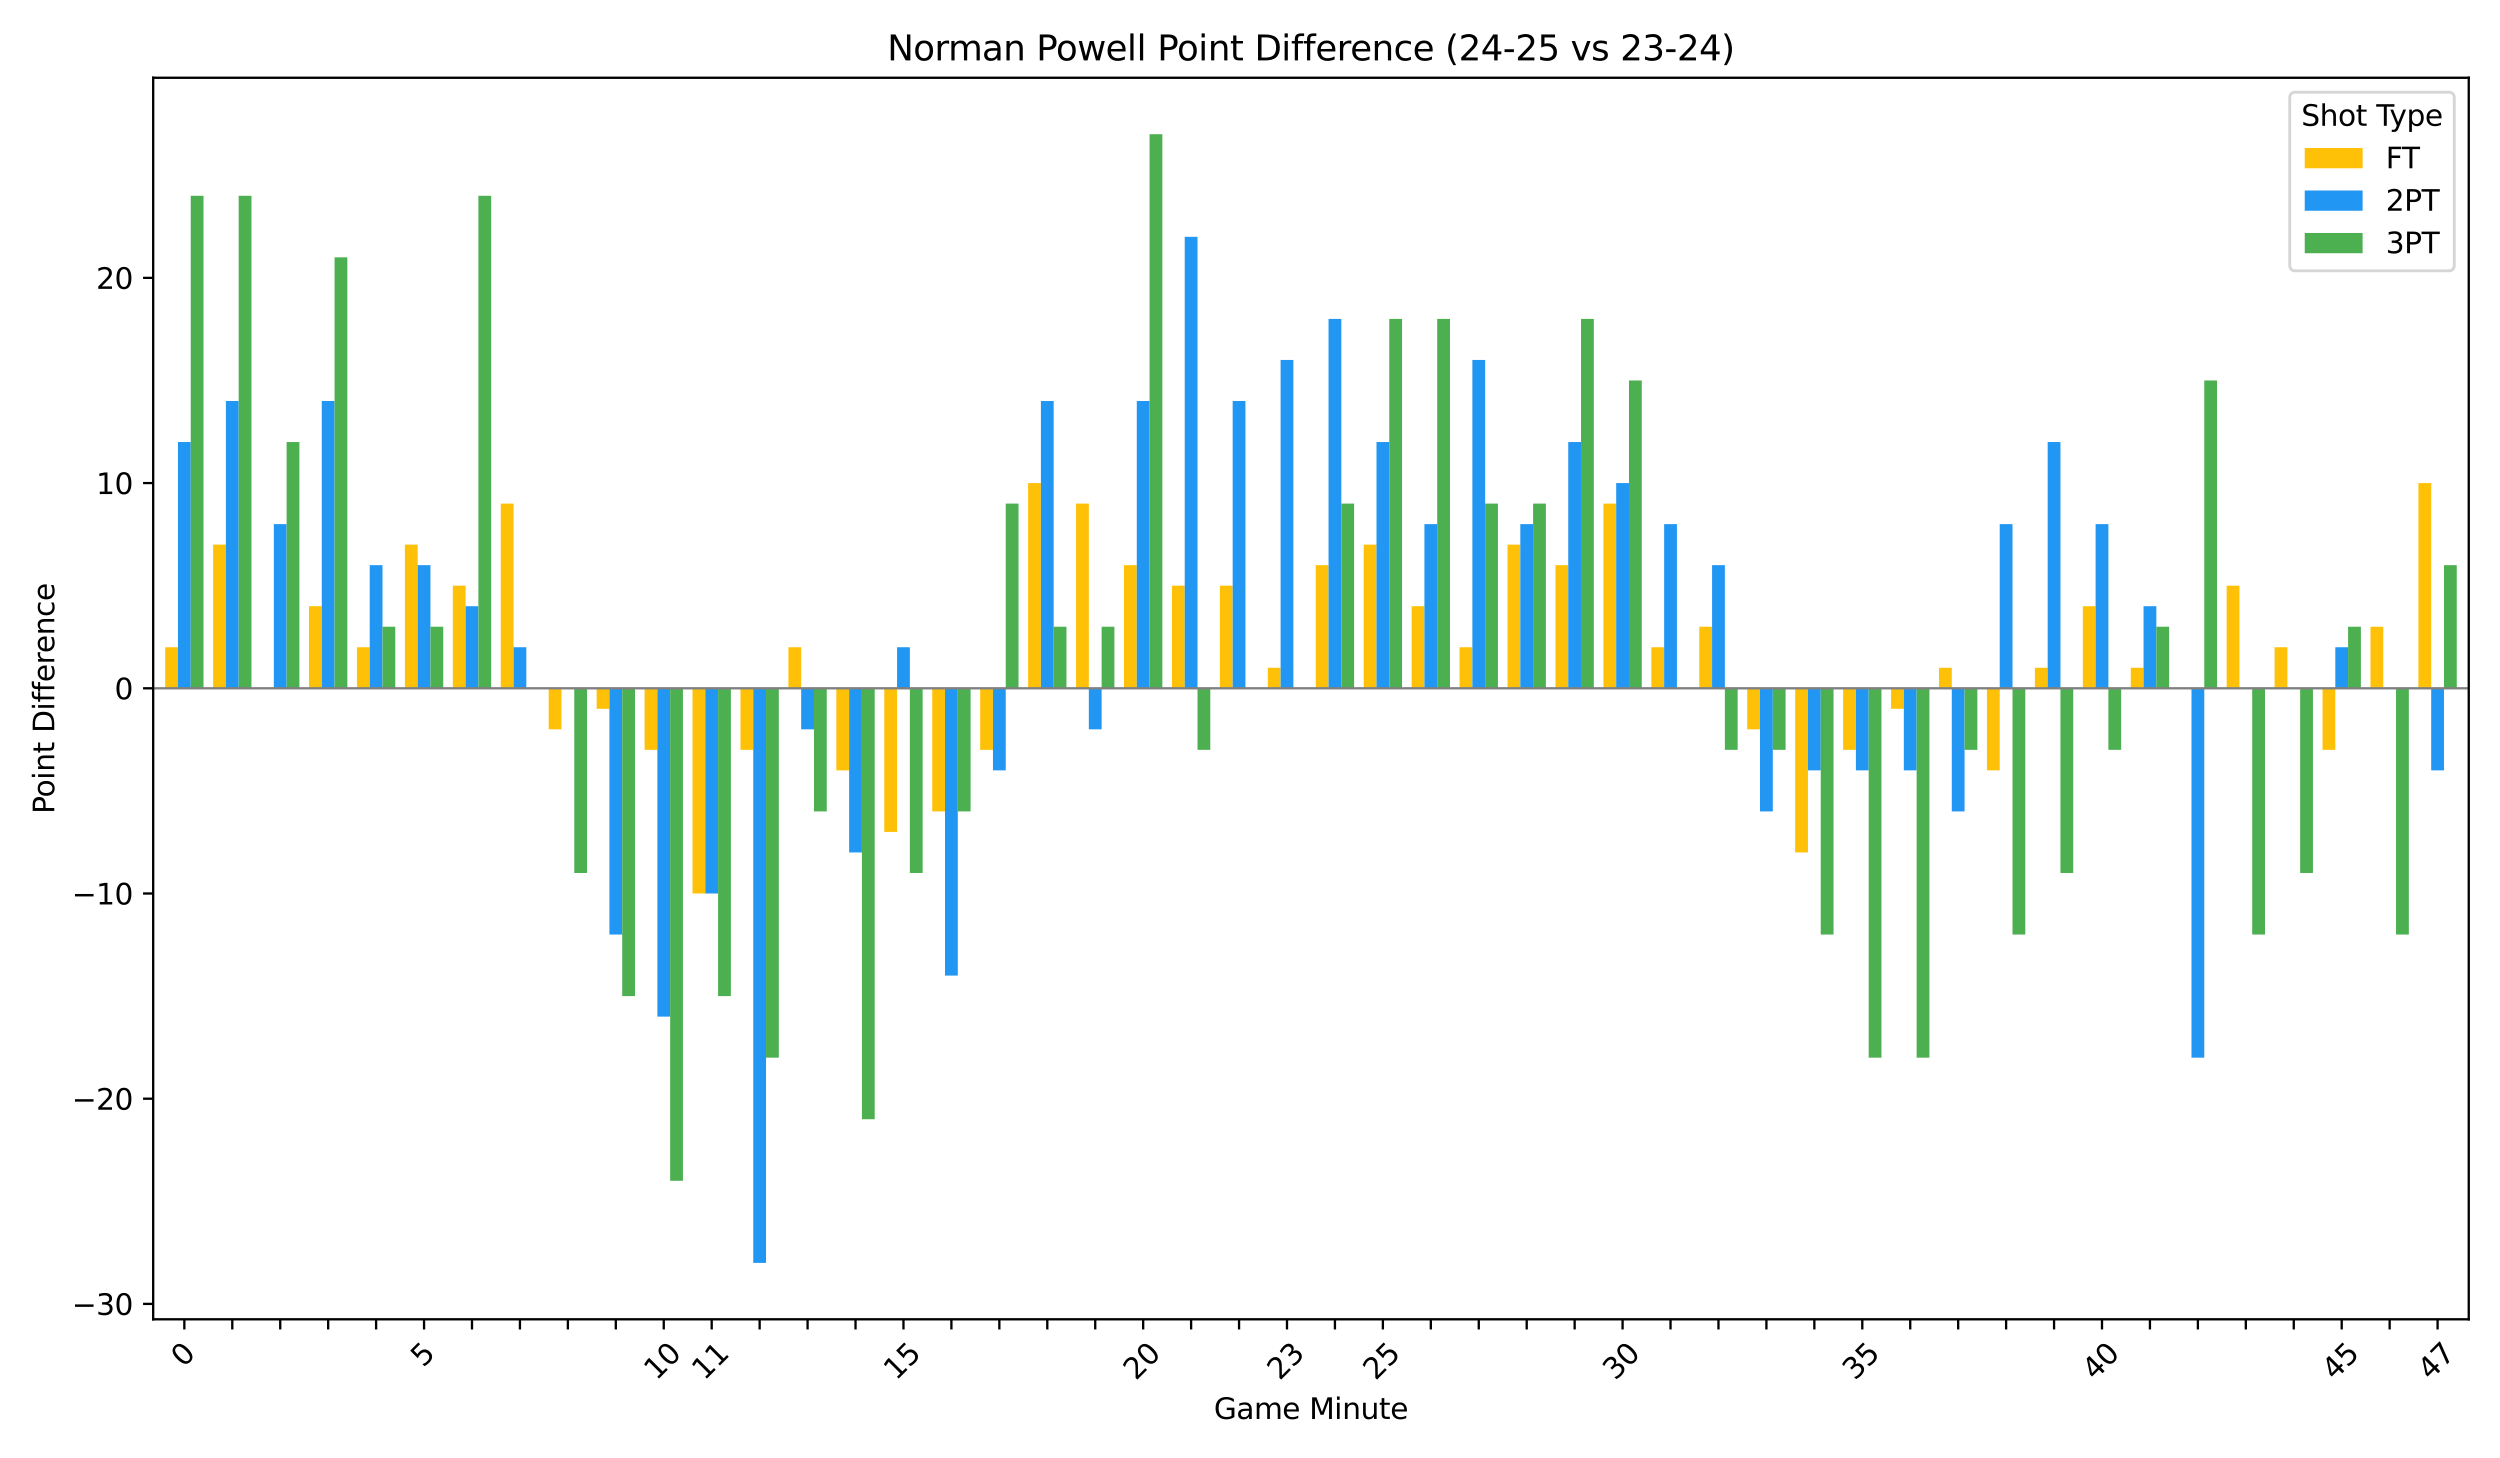 <?xml version="1.0" encoding="utf-8" standalone="no"?>
<!DOCTYPE svg PUBLIC "-//W3C//DTD SVG 1.1//EN"
  "http://www.w3.org/Graphics/SVG/1.1/DTD/svg11.dtd">
<svg xmlns:xlink="http://www.w3.org/1999/xlink" width="864pt" height="504pt" viewBox="0 0 864 504" xmlns="http://www.w3.org/2000/svg" version="1.1">
 <defs>
  <style type="text/css">*{stroke-linejoin: round; stroke-linecap: butt}</style>
 </defs>
 <g id="figure_1">
  <g id="patch_1">
   <path d="M 0 504 
L 864 504 
L 864 0 
L 0 0 
z
" style="fill: #ffffff"/>
  </g>
  <g id="axes_1">
   <g id="patch_2">
    <path d="M 52.94 455.956 
L 853.2 455.956 
L 853.2 26.88 
L 52.94 26.88 
z
" style="fill: #ffffff"/>
   </g>
   <g id="patch_3">
    <path d="M 57.082 237.872 
L 61.5 237.872 
L 61.5 223.687 
L 57.082 223.687 
z
" clip-path="url(#p16ce5d9e37)" style="fill: #ffc107"/>
   </g>
   <g id="patch_4">
    <path d="M 73.651 237.872 
L 78.069 237.872 
L 78.069 188.227 
L 73.651 188.227 
z
" clip-path="url(#p16ce5d9e37)" style="fill: #ffc107"/>
   </g>
   <g id="patch_5">
    <path d="M 90.219 237.872 
L 94.637 237.872 
L 94.637 237.872 
L 90.219 237.872 
z
" clip-path="url(#p16ce5d9e37)" style="fill: #ffc107"/>
   </g>
   <g id="patch_6">
    <path d="M 106.788 237.872 
L 111.206 237.872 
L 111.206 209.503 
L 106.788 209.503 
z
" clip-path="url(#p16ce5d9e37)" style="fill: #ffc107"/>
   </g>
   <g id="patch_7">
    <path d="M 123.356 237.872 
L 127.775 237.872 
L 127.775 223.687 
L 123.356 223.687 
z
" clip-path="url(#p16ce5d9e37)" style="fill: #ffc107"/>
   </g>
   <g id="patch_8">
    <path d="M 139.925 237.872 
L 144.343 237.872 
L 144.343 188.227 
L 139.925 188.227 
z
" clip-path="url(#p16ce5d9e37)" style="fill: #ffc107"/>
   </g>
   <g id="patch_9">
    <path d="M 156.493 237.872 
L 160.912 237.872 
L 160.912 202.411 
L 156.493 202.411 
z
" clip-path="url(#p16ce5d9e37)" style="fill: #ffc107"/>
   </g>
   <g id="patch_10">
    <path d="M 173.062 237.872 
L 177.48 237.872 
L 177.48 174.042 
L 173.062 174.042 
z
" clip-path="url(#p16ce5d9e37)" style="fill: #ffc107"/>
   </g>
   <g id="patch_11">
    <path d="M 189.63 237.872 
L 194.049 237.872 
L 194.049 252.056 
L 189.63 252.056 
z
" clip-path="url(#p16ce5d9e37)" style="fill: #ffc107"/>
   </g>
   <g id="patch_12">
    <path d="M 206.199 237.872 
L 210.617 237.872 
L 210.617 244.964 
L 206.199 244.964 
z
" clip-path="url(#p16ce5d9e37)" style="fill: #ffc107"/>
   </g>
   <g id="patch_13">
    <path d="M 222.767 237.872 
L 227.186 237.872 
L 227.186 259.148 
L 222.767 259.148 
z
" clip-path="url(#p16ce5d9e37)" style="fill: #ffc107"/>
   </g>
   <g id="patch_14">
    <path d="M 239.336 237.872 
L 243.754 237.872 
L 243.754 308.793 
L 239.336 308.793 
z
" clip-path="url(#p16ce5d9e37)" style="fill: #ffc107"/>
   </g>
   <g id="patch_15">
    <path d="M 255.904 237.872 
L 260.323 237.872 
L 260.323 259.148 
L 255.904 259.148 
z
" clip-path="url(#p16ce5d9e37)" style="fill: #ffc107"/>
   </g>
   <g id="patch_16">
    <path d="M 272.473 237.872 
L 276.891 237.872 
L 276.891 223.687 
L 272.473 223.687 
z
" clip-path="url(#p16ce5d9e37)" style="fill: #ffc107"/>
   </g>
   <g id="patch_17">
    <path d="M 289.042 237.872 
L 293.46 237.872 
L 293.46 266.24 
L 289.042 266.24 
z
" clip-path="url(#p16ce5d9e37)" style="fill: #ffc107"/>
   </g>
   <g id="patch_18">
    <path d="M 305.61 237.872 
L 310.028 237.872 
L 310.028 287.517 
L 305.61 287.517 
z
" clip-path="url(#p16ce5d9e37)" style="fill: #ffc107"/>
   </g>
   <g id="patch_19">
    <path d="M 322.179 237.872 
L 326.597 237.872 
L 326.597 280.425 
L 322.179 280.425 
z
" clip-path="url(#p16ce5d9e37)" style="fill: #ffc107"/>
   </g>
   <g id="patch_20">
    <path d="M 338.747 237.872 
L 343.165 237.872 
L 343.165 259.148 
L 338.747 259.148 
z
" clip-path="url(#p16ce5d9e37)" style="fill: #ffc107"/>
   </g>
   <g id="patch_21">
    <path d="M 355.316 237.872 
L 359.734 237.872 
L 359.734 166.95 
L 355.316 166.95 
z
" clip-path="url(#p16ce5d9e37)" style="fill: #ffc107"/>
   </g>
   <g id="patch_22">
    <path d="M 371.884 237.872 
L 376.302 237.872 
L 376.302 174.042 
L 371.884 174.042 
z
" clip-path="url(#p16ce5d9e37)" style="fill: #ffc107"/>
   </g>
   <g id="patch_23">
    <path d="M 388.453 237.872 
L 392.871 237.872 
L 392.871 195.319 
L 388.453 195.319 
z
" clip-path="url(#p16ce5d9e37)" style="fill: #ffc107"/>
   </g>
   <g id="patch_24">
    <path d="M 405.021 237.872 
L 409.44 237.872 
L 409.44 202.411 
L 405.021 202.411 
z
" clip-path="url(#p16ce5d9e37)" style="fill: #ffc107"/>
   </g>
   <g id="patch_25">
    <path d="M 421.59 237.872 
L 426.008 237.872 
L 426.008 202.411 
L 421.59 202.411 
z
" clip-path="url(#p16ce5d9e37)" style="fill: #ffc107"/>
   </g>
   <g id="patch_26">
    <path d="M 438.158 237.872 
L 442.577 237.872 
L 442.577 230.78 
L 438.158 230.78 
z
" clip-path="url(#p16ce5d9e37)" style="fill: #ffc107"/>
   </g>
   <g id="patch_27">
    <path d="M 454.727 237.872 
L 459.145 237.872 
L 459.145 195.319 
L 454.727 195.319 
z
" clip-path="url(#p16ce5d9e37)" style="fill: #ffc107"/>
   </g>
   <g id="patch_28">
    <path d="M 471.295 237.872 
L 475.714 237.872 
L 475.714 188.227 
L 471.295 188.227 
z
" clip-path="url(#p16ce5d9e37)" style="fill: #ffc107"/>
   </g>
   <g id="patch_29">
    <path d="M 487.864 237.872 
L 492.282 237.872 
L 492.282 209.503 
L 487.864 209.503 
z
" clip-path="url(#p16ce5d9e37)" style="fill: #ffc107"/>
   </g>
   <g id="patch_30">
    <path d="M 504.432 237.872 
L 508.851 237.872 
L 508.851 223.687 
L 504.432 223.687 
z
" clip-path="url(#p16ce5d9e37)" style="fill: #ffc107"/>
   </g>
   <g id="patch_31">
    <path d="M 521.001 237.872 
L 525.419 237.872 
L 525.419 188.227 
L 521.001 188.227 
z
" clip-path="url(#p16ce5d9e37)" style="fill: #ffc107"/>
   </g>
   <g id="patch_32">
    <path d="M 537.57 237.872 
L 541.988 237.872 
L 541.988 195.319 
L 537.57 195.319 
z
" clip-path="url(#p16ce5d9e37)" style="fill: #ffc107"/>
   </g>
   <g id="patch_33">
    <path d="M 554.138 237.872 
L 558.556 237.872 
L 558.556 174.042 
L 554.138 174.042 
z
" clip-path="url(#p16ce5d9e37)" style="fill: #ffc107"/>
   </g>
   <g id="patch_34">
    <path d="M 570.707 237.872 
L 575.125 237.872 
L 575.125 223.687 
L 570.707 223.687 
z
" clip-path="url(#p16ce5d9e37)" style="fill: #ffc107"/>
   </g>
   <g id="patch_35">
    <path d="M 587.275 237.872 
L 591.693 237.872 
L 591.693 216.595 
L 587.275 216.595 
z
" clip-path="url(#p16ce5d9e37)" style="fill: #ffc107"/>
   </g>
   <g id="patch_36">
    <path d="M 603.844 237.872 
L 608.262 237.872 
L 608.262 252.056 
L 603.844 252.056 
z
" clip-path="url(#p16ce5d9e37)" style="fill: #ffc107"/>
   </g>
   <g id="patch_37">
    <path d="M 620.412 237.872 
L 624.83 237.872 
L 624.83 294.609 
L 620.412 294.609 
z
" clip-path="url(#p16ce5d9e37)" style="fill: #ffc107"/>
   </g>
   <g id="patch_38">
    <path d="M 636.981 237.872 
L 641.399 237.872 
L 641.399 259.148 
L 636.981 259.148 
z
" clip-path="url(#p16ce5d9e37)" style="fill: #ffc107"/>
   </g>
   <g id="patch_39">
    <path d="M 653.549 237.872 
L 657.967 237.872 
L 657.967 244.964 
L 653.549 244.964 
z
" clip-path="url(#p16ce5d9e37)" style="fill: #ffc107"/>
   </g>
   <g id="patch_40">
    <path d="M 670.118 237.872 
L 674.536 237.872 
L 674.536 230.78 
L 670.118 230.78 
z
" clip-path="url(#p16ce5d9e37)" style="fill: #ffc107"/>
   </g>
   <g id="patch_41">
    <path d="M 686.686 237.872 
L 691.105 237.872 
L 691.105 266.24 
L 686.686 266.24 
z
" clip-path="url(#p16ce5d9e37)" style="fill: #ffc107"/>
   </g>
   <g id="patch_42">
    <path d="M 703.255 237.872 
L 707.673 237.872 
L 707.673 230.78 
L 703.255 230.78 
z
" clip-path="url(#p16ce5d9e37)" style="fill: #ffc107"/>
   </g>
   <g id="patch_43">
    <path d="M 719.823 237.872 
L 724.242 237.872 
L 724.242 209.503 
L 719.823 209.503 
z
" clip-path="url(#p16ce5d9e37)" style="fill: #ffc107"/>
   </g>
   <g id="patch_44">
    <path d="M 736.392 237.872 
L 740.81 237.872 
L 740.81 230.78 
L 736.392 230.78 
z
" clip-path="url(#p16ce5d9e37)" style="fill: #ffc107"/>
   </g>
   <g id="patch_45">
    <path d="M 752.96 237.872 
L 757.379 237.872 
L 757.379 237.872 
L 752.96 237.872 
z
" clip-path="url(#p16ce5d9e37)" style="fill: #ffc107"/>
   </g>
   <g id="patch_46">
    <path d="M 769.529 237.872 
L 773.947 237.872 
L 773.947 202.411 
L 769.529 202.411 
z
" clip-path="url(#p16ce5d9e37)" style="fill: #ffc107"/>
   </g>
   <g id="patch_47">
    <path d="M 786.097 237.872 
L 790.516 237.872 
L 790.516 223.687 
L 786.097 223.687 
z
" clip-path="url(#p16ce5d9e37)" style="fill: #ffc107"/>
   </g>
   <g id="patch_48">
    <path d="M 802.666 237.872 
L 807.084 237.872 
L 807.084 259.148 
L 802.666 259.148 
z
" clip-path="url(#p16ce5d9e37)" style="fill: #ffc107"/>
   </g>
   <g id="patch_49">
    <path d="M 819.235 237.872 
L 823.653 237.872 
L 823.653 216.595 
L 819.235 216.595 
z
" clip-path="url(#p16ce5d9e37)" style="fill: #ffc107"/>
   </g>
   <g id="patch_50">
    <path d="M 835.803 237.872 
L 840.221 237.872 
L 840.221 166.95 
L 835.803 166.95 
z
" clip-path="url(#p16ce5d9e37)" style="fill: #ffc107"/>
   </g>
   <g id="patch_51">
    <path d="M 61.5 237.872 
L 65.919 237.872 
L 65.919 152.766 
L 61.5 152.766 
z
" clip-path="url(#p16ce5d9e37)" style="fill: #2196f3"/>
   </g>
   <g id="patch_52">
    <path d="M 78.069 237.872 
L 82.487 237.872 
L 82.487 138.581 
L 78.069 138.581 
z
" clip-path="url(#p16ce5d9e37)" style="fill: #2196f3"/>
   </g>
   <g id="patch_53">
    <path d="M 94.637 237.872 
L 99.056 237.872 
L 99.056 181.134 
L 94.637 181.134 
z
" clip-path="url(#p16ce5d9e37)" style="fill: #2196f3"/>
   </g>
   <g id="patch_54">
    <path d="M 111.206 237.872 
L 115.624 237.872 
L 115.624 138.581 
L 111.206 138.581 
z
" clip-path="url(#p16ce5d9e37)" style="fill: #2196f3"/>
   </g>
   <g id="patch_55">
    <path d="M 127.775 237.872 
L 132.193 237.872 
L 132.193 195.319 
L 127.775 195.319 
z
" clip-path="url(#p16ce5d9e37)" style="fill: #2196f3"/>
   </g>
   <g id="patch_56">
    <path d="M 144.343 237.872 
L 148.761 237.872 
L 148.761 195.319 
L 144.343 195.319 
z
" clip-path="url(#p16ce5d9e37)" style="fill: #2196f3"/>
   </g>
   <g id="patch_57">
    <path d="M 160.912 237.872 
L 165.33 237.872 
L 165.33 209.503 
L 160.912 209.503 
z
" clip-path="url(#p16ce5d9e37)" style="fill: #2196f3"/>
   </g>
   <g id="patch_58">
    <path d="M 177.48 237.872 
L 181.898 237.872 
L 181.898 223.687 
L 177.48 223.687 
z
" clip-path="url(#p16ce5d9e37)" style="fill: #2196f3"/>
   </g>
   <g id="patch_59">
    <path d="M 194.049 237.872 
L 198.467 237.872 
L 198.467 237.872 
L 194.049 237.872 
z
" clip-path="url(#p16ce5d9e37)" style="fill: #2196f3"/>
   </g>
   <g id="patch_60">
    <path d="M 210.617 237.872 
L 215.035 237.872 
L 215.035 322.978 
L 210.617 322.978 
z
" clip-path="url(#p16ce5d9e37)" style="fill: #2196f3"/>
   </g>
   <g id="patch_61">
    <path d="M 227.186 237.872 
L 231.604 237.872 
L 231.604 351.346 
L 227.186 351.346 
z
" clip-path="url(#p16ce5d9e37)" style="fill: #2196f3"/>
   </g>
   <g id="patch_62">
    <path d="M 243.754 237.872 
L 248.173 237.872 
L 248.173 308.793 
L 243.754 308.793 
z
" clip-path="url(#p16ce5d9e37)" style="fill: #2196f3"/>
   </g>
   <g id="patch_63">
    <path d="M 260.323 237.872 
L 264.741 237.872 
L 264.741 436.452 
L 260.323 436.452 
z
" clip-path="url(#p16ce5d9e37)" style="fill: #2196f3"/>
   </g>
   <g id="patch_64">
    <path d="M 276.891 237.872 
L 281.31 237.872 
L 281.31 252.056 
L 276.891 252.056 
z
" clip-path="url(#p16ce5d9e37)" style="fill: #2196f3"/>
   </g>
   <g id="patch_65">
    <path d="M 293.46 237.872 
L 297.878 237.872 
L 297.878 294.609 
L 293.46 294.609 
z
" clip-path="url(#p16ce5d9e37)" style="fill: #2196f3"/>
   </g>
   <g id="patch_66">
    <path d="M 310.028 237.872 
L 314.447 237.872 
L 314.447 223.687 
L 310.028 223.687 
z
" clip-path="url(#p16ce5d9e37)" style="fill: #2196f3"/>
   </g>
   <g id="patch_67">
    <path d="M 326.597 237.872 
L 331.015 237.872 
L 331.015 337.162 
L 326.597 337.162 
z
" clip-path="url(#p16ce5d9e37)" style="fill: #2196f3"/>
   </g>
   <g id="patch_68">
    <path d="M 343.165 237.872 
L 347.584 237.872 
L 347.584 266.24 
L 343.165 266.24 
z
" clip-path="url(#p16ce5d9e37)" style="fill: #2196f3"/>
   </g>
   <g id="patch_69">
    <path d="M 359.734 237.872 
L 364.152 237.872 
L 364.152 138.581 
L 359.734 138.581 
z
" clip-path="url(#p16ce5d9e37)" style="fill: #2196f3"/>
   </g>
   <g id="patch_70">
    <path d="M 376.302 237.872 
L 380.721 237.872 
L 380.721 252.056 
L 376.302 252.056 
z
" clip-path="url(#p16ce5d9e37)" style="fill: #2196f3"/>
   </g>
   <g id="patch_71">
    <path d="M 392.871 237.872 
L 397.289 237.872 
L 397.289 138.581 
L 392.871 138.581 
z
" clip-path="url(#p16ce5d9e37)" style="fill: #2196f3"/>
   </g>
   <g id="patch_72">
    <path d="M 409.44 237.872 
L 413.858 237.872 
L 413.858 81.844 
L 409.44 81.844 
z
" clip-path="url(#p16ce5d9e37)" style="fill: #2196f3"/>
   </g>
   <g id="patch_73">
    <path d="M 426.008 237.872 
L 430.426 237.872 
L 430.426 138.581 
L 426.008 138.581 
z
" clip-path="url(#p16ce5d9e37)" style="fill: #2196f3"/>
   </g>
   <g id="patch_74">
    <path d="M 442.577 237.872 
L 446.995 237.872 
L 446.995 124.397 
L 442.577 124.397 
z
" clip-path="url(#p16ce5d9e37)" style="fill: #2196f3"/>
   </g>
   <g id="patch_75">
    <path d="M 459.145 237.872 
L 463.563 237.872 
L 463.563 110.213 
L 459.145 110.213 
z
" clip-path="url(#p16ce5d9e37)" style="fill: #2196f3"/>
   </g>
   <g id="patch_76">
    <path d="M 475.714 237.872 
L 480.132 237.872 
L 480.132 152.766 
L 475.714 152.766 
z
" clip-path="url(#p16ce5d9e37)" style="fill: #2196f3"/>
   </g>
   <g id="patch_77">
    <path d="M 492.282 237.872 
L 496.7 237.872 
L 496.7 181.134 
L 492.282 181.134 
z
" clip-path="url(#p16ce5d9e37)" style="fill: #2196f3"/>
   </g>
   <g id="patch_78">
    <path d="M 508.851 237.872 
L 513.269 237.872 
L 513.269 124.397 
L 508.851 124.397 
z
" clip-path="url(#p16ce5d9e37)" style="fill: #2196f3"/>
   </g>
   <g id="patch_79">
    <path d="M 525.419 237.872 
L 529.838 237.872 
L 529.838 181.134 
L 525.419 181.134 
z
" clip-path="url(#p16ce5d9e37)" style="fill: #2196f3"/>
   </g>
   <g id="patch_80">
    <path d="M 541.988 237.872 
L 546.406 237.872 
L 546.406 152.766 
L 541.988 152.766 
z
" clip-path="url(#p16ce5d9e37)" style="fill: #2196f3"/>
   </g>
   <g id="patch_81">
    <path d="M 558.556 237.872 
L 562.975 237.872 
L 562.975 166.95 
L 558.556 166.95 
z
" clip-path="url(#p16ce5d9e37)" style="fill: #2196f3"/>
   </g>
   <g id="patch_82">
    <path d="M 575.125 237.872 
L 579.543 237.872 
L 579.543 181.134 
L 575.125 181.134 
z
" clip-path="url(#p16ce5d9e37)" style="fill: #2196f3"/>
   </g>
   <g id="patch_83">
    <path d="M 591.693 237.872 
L 596.112 237.872 
L 596.112 195.319 
L 591.693 195.319 
z
" clip-path="url(#p16ce5d9e37)" style="fill: #2196f3"/>
   </g>
   <g id="patch_84">
    <path d="M 608.262 237.872 
L 612.68 237.872 
L 612.68 280.425 
L 608.262 280.425 
z
" clip-path="url(#p16ce5d9e37)" style="fill: #2196f3"/>
   </g>
   <g id="patch_85">
    <path d="M 624.83 237.872 
L 629.249 237.872 
L 629.249 266.24 
L 624.83 266.24 
z
" clip-path="url(#p16ce5d9e37)" style="fill: #2196f3"/>
   </g>
   <g id="patch_86">
    <path d="M 641.399 237.872 
L 645.817 237.872 
L 645.817 266.24 
L 641.399 266.24 
z
" clip-path="url(#p16ce5d9e37)" style="fill: #2196f3"/>
   </g>
   <g id="patch_87">
    <path d="M 657.967 237.872 
L 662.386 237.872 
L 662.386 266.24 
L 657.967 266.24 
z
" clip-path="url(#p16ce5d9e37)" style="fill: #2196f3"/>
   </g>
   <g id="patch_88">
    <path d="M 674.536 237.872 
L 678.954 237.872 
L 678.954 280.425 
L 674.536 280.425 
z
" clip-path="url(#p16ce5d9e37)" style="fill: #2196f3"/>
   </g>
   <g id="patch_89">
    <path d="M 691.105 237.872 
L 695.523 237.872 
L 695.523 181.134 
L 691.105 181.134 
z
" clip-path="url(#p16ce5d9e37)" style="fill: #2196f3"/>
   </g>
   <g id="patch_90">
    <path d="M 707.673 237.872 
L 712.091 237.872 
L 712.091 152.766 
L 707.673 152.766 
z
" clip-path="url(#p16ce5d9e37)" style="fill: #2196f3"/>
   </g>
   <g id="patch_91">
    <path d="M 724.242 237.872 
L 728.66 237.872 
L 728.66 181.134 
L 724.242 181.134 
z
" clip-path="url(#p16ce5d9e37)" style="fill: #2196f3"/>
   </g>
   <g id="patch_92">
    <path d="M 740.81 237.872 
L 745.228 237.872 
L 745.228 209.503 
L 740.81 209.503 
z
" clip-path="url(#p16ce5d9e37)" style="fill: #2196f3"/>
   </g>
   <g id="patch_93">
    <path d="M 757.379 237.872 
L 761.797 237.872 
L 761.797 365.531 
L 757.379 365.531 
z
" clip-path="url(#p16ce5d9e37)" style="fill: #2196f3"/>
   </g>
   <g id="patch_94">
    <path d="M 773.947 237.872 
L 778.365 237.872 
L 778.365 237.872 
L 773.947 237.872 
z
" clip-path="url(#p16ce5d9e37)" style="fill: #2196f3"/>
   </g>
   <g id="patch_95">
    <path d="M 790.516 237.872 
L 794.934 237.872 
L 794.934 237.872 
L 790.516 237.872 
z
" clip-path="url(#p16ce5d9e37)" style="fill: #2196f3"/>
   </g>
   <g id="patch_96">
    <path d="M 807.084 237.872 
L 811.503 237.872 
L 811.503 223.687 
L 807.084 223.687 
z
" clip-path="url(#p16ce5d9e37)" style="fill: #2196f3"/>
   </g>
   <g id="patch_97">
    <path d="M 823.653 237.872 
L 828.071 237.872 
L 828.071 237.872 
L 823.653 237.872 
z
" clip-path="url(#p16ce5d9e37)" style="fill: #2196f3"/>
   </g>
   <g id="patch_98">
    <path d="M 840.221 237.872 
L 844.64 237.872 
L 844.64 266.24 
L 840.221 266.24 
z
" clip-path="url(#p16ce5d9e37)" style="fill: #2196f3"/>
   </g>
   <g id="patch_99">
    <path d="M 65.919 237.872 
L 70.337 237.872 
L 70.337 67.66 
L 65.919 67.66 
z
" clip-path="url(#p16ce5d9e37)" style="fill: #4caf50"/>
   </g>
   <g id="patch_100">
    <path d="M 82.487 237.872 
L 86.905 237.872 
L 86.905 67.66 
L 82.487 67.66 
z
" clip-path="url(#p16ce5d9e37)" style="fill: #4caf50"/>
   </g>
   <g id="patch_101">
    <path d="M 99.056 237.872 
L 103.474 237.872 
L 103.474 152.766 
L 99.056 152.766 
z
" clip-path="url(#p16ce5d9e37)" style="fill: #4caf50"/>
   </g>
   <g id="patch_102">
    <path d="M 115.624 237.872 
L 120.043 237.872 
L 120.043 88.936 
L 115.624 88.936 
z
" clip-path="url(#p16ce5d9e37)" style="fill: #4caf50"/>
   </g>
   <g id="patch_103">
    <path d="M 132.193 237.872 
L 136.611 237.872 
L 136.611 216.595 
L 132.193 216.595 
z
" clip-path="url(#p16ce5d9e37)" style="fill: #4caf50"/>
   </g>
   <g id="patch_104">
    <path d="M 148.761 237.872 
L 153.18 237.872 
L 153.18 216.595 
L 148.761 216.595 
z
" clip-path="url(#p16ce5d9e37)" style="fill: #4caf50"/>
   </g>
   <g id="patch_105">
    <path d="M 165.33 237.872 
L 169.748 237.872 
L 169.748 67.66 
L 165.33 67.66 
z
" clip-path="url(#p16ce5d9e37)" style="fill: #4caf50"/>
   </g>
   <g id="patch_106">
    <path d="M 181.898 237.872 
L 186.317 237.872 
L 186.317 237.872 
L 181.898 237.872 
z
" clip-path="url(#p16ce5d9e37)" style="fill: #4caf50"/>
   </g>
   <g id="patch_107">
    <path d="M 198.467 237.872 
L 202.885 237.872 
L 202.885 301.701 
L 198.467 301.701 
z
" clip-path="url(#p16ce5d9e37)" style="fill: #4caf50"/>
   </g>
   <g id="patch_108">
    <path d="M 215.035 237.872 
L 219.454 237.872 
L 219.454 344.254 
L 215.035 344.254 
z
" clip-path="url(#p16ce5d9e37)" style="fill: #4caf50"/>
   </g>
   <g id="patch_109">
    <path d="M 231.604 237.872 
L 236.022 237.872 
L 236.022 408.083 
L 231.604 408.083 
z
" clip-path="url(#p16ce5d9e37)" style="fill: #4caf50"/>
   </g>
   <g id="patch_110">
    <path d="M 248.173 237.872 
L 252.591 237.872 
L 252.591 344.254 
L 248.173 344.254 
z
" clip-path="url(#p16ce5d9e37)" style="fill: #4caf50"/>
   </g>
   <g id="patch_111">
    <path d="M 264.741 237.872 
L 269.159 237.872 
L 269.159 365.531 
L 264.741 365.531 
z
" clip-path="url(#p16ce5d9e37)" style="fill: #4caf50"/>
   </g>
   <g id="patch_112">
    <path d="M 281.31 237.872 
L 285.728 237.872 
L 285.728 280.425 
L 281.31 280.425 
z
" clip-path="url(#p16ce5d9e37)" style="fill: #4caf50"/>
   </g>
   <g id="patch_113">
    <path d="M 297.878 237.872 
L 302.296 237.872 
L 302.296 386.807 
L 297.878 386.807 
z
" clip-path="url(#p16ce5d9e37)" style="fill: #4caf50"/>
   </g>
   <g id="patch_114">
    <path d="M 314.447 237.872 
L 318.865 237.872 
L 318.865 301.701 
L 314.447 301.701 
z
" clip-path="url(#p16ce5d9e37)" style="fill: #4caf50"/>
   </g>
   <g id="patch_115">
    <path d="M 331.015 237.872 
L 335.433 237.872 
L 335.433 280.425 
L 331.015 280.425 
z
" clip-path="url(#p16ce5d9e37)" style="fill: #4caf50"/>
   </g>
   <g id="patch_116">
    <path d="M 347.584 237.872 
L 352.002 237.872 
L 352.002 174.042 
L 347.584 174.042 
z
" clip-path="url(#p16ce5d9e37)" style="fill: #4caf50"/>
   </g>
   <g id="patch_117">
    <path d="M 364.152 237.872 
L 368.57 237.872 
L 368.57 216.595 
L 364.152 216.595 
z
" clip-path="url(#p16ce5d9e37)" style="fill: #4caf50"/>
   </g>
   <g id="patch_118">
    <path d="M 380.721 237.872 
L 385.139 237.872 
L 385.139 216.595 
L 380.721 216.595 
z
" clip-path="url(#p16ce5d9e37)" style="fill: #4caf50"/>
   </g>
   <g id="patch_119">
    <path d="M 397.289 237.872 
L 401.708 237.872 
L 401.708 46.383 
L 397.289 46.383 
z
" clip-path="url(#p16ce5d9e37)" style="fill: #4caf50"/>
   </g>
   <g id="patch_120">
    <path d="M 413.858 237.872 
L 418.276 237.872 
L 418.276 259.148 
L 413.858 259.148 
z
" clip-path="url(#p16ce5d9e37)" style="fill: #4caf50"/>
   </g>
   <g id="patch_121">
    <path d="M 430.426 237.872 
L 434.845 237.872 
L 434.845 237.872 
L 430.426 237.872 
z
" clip-path="url(#p16ce5d9e37)" style="fill: #4caf50"/>
   </g>
   <g id="patch_122">
    <path d="M 446.995 237.872 
L 451.413 237.872 
L 451.413 237.872 
L 446.995 237.872 
z
" clip-path="url(#p16ce5d9e37)" style="fill: #4caf50"/>
   </g>
   <g id="patch_123">
    <path d="M 463.563 237.872 
L 467.982 237.872 
L 467.982 174.042 
L 463.563 174.042 
z
" clip-path="url(#p16ce5d9e37)" style="fill: #4caf50"/>
   </g>
   <g id="patch_124">
    <path d="M 480.132 237.872 
L 484.55 237.872 
L 484.55 110.213 
L 480.132 110.213 
z
" clip-path="url(#p16ce5d9e37)" style="fill: #4caf50"/>
   </g>
   <g id="patch_125">
    <path d="M 496.7 237.872 
L 501.119 237.872 
L 501.119 110.213 
L 496.7 110.213 
z
" clip-path="url(#p16ce5d9e37)" style="fill: #4caf50"/>
   </g>
   <g id="patch_126">
    <path d="M 513.269 237.872 
L 517.687 237.872 
L 517.687 174.042 
L 513.269 174.042 
z
" clip-path="url(#p16ce5d9e37)" style="fill: #4caf50"/>
   </g>
   <g id="patch_127">
    <path d="M 529.838 237.872 
L 534.256 237.872 
L 534.256 174.042 
L 529.838 174.042 
z
" clip-path="url(#p16ce5d9e37)" style="fill: #4caf50"/>
   </g>
   <g id="patch_128">
    <path d="M 546.406 237.872 
L 550.824 237.872 
L 550.824 110.213 
L 546.406 110.213 
z
" clip-path="url(#p16ce5d9e37)" style="fill: #4caf50"/>
   </g>
   <g id="patch_129">
    <path d="M 562.975 237.872 
L 567.393 237.872 
L 567.393 131.489 
L 562.975 131.489 
z
" clip-path="url(#p16ce5d9e37)" style="fill: #4caf50"/>
   </g>
   <g id="patch_130">
    <path d="M 579.543 237.872 
L 583.961 237.872 
L 583.961 237.872 
L 579.543 237.872 
z
" clip-path="url(#p16ce5d9e37)" style="fill: #4caf50"/>
   </g>
   <g id="patch_131">
    <path d="M 596.112 237.872 
L 600.53 237.872 
L 600.53 259.148 
L 596.112 259.148 
z
" clip-path="url(#p16ce5d9e37)" style="fill: #4caf50"/>
   </g>
   <g id="patch_132">
    <path d="M 612.68 237.872 
L 617.098 237.872 
L 617.098 259.148 
L 612.68 259.148 
z
" clip-path="url(#p16ce5d9e37)" style="fill: #4caf50"/>
   </g>
   <g id="patch_133">
    <path d="M 629.249 237.872 
L 633.667 237.872 
L 633.667 322.978 
L 629.249 322.978 
z
" clip-path="url(#p16ce5d9e37)" style="fill: #4caf50"/>
   </g>
   <g id="patch_134">
    <path d="M 645.817 237.872 
L 650.236 237.872 
L 650.236 365.531 
L 645.817 365.531 
z
" clip-path="url(#p16ce5d9e37)" style="fill: #4caf50"/>
   </g>
   <g id="patch_135">
    <path d="M 662.386 237.872 
L 666.804 237.872 
L 666.804 365.531 
L 662.386 365.531 
z
" clip-path="url(#p16ce5d9e37)" style="fill: #4caf50"/>
   </g>
   <g id="patch_136">
    <path d="M 678.954 237.872 
L 683.373 237.872 
L 683.373 259.148 
L 678.954 259.148 
z
" clip-path="url(#p16ce5d9e37)" style="fill: #4caf50"/>
   </g>
   <g id="patch_137">
    <path d="M 695.523 237.872 
L 699.941 237.872 
L 699.941 322.978 
L 695.523 322.978 
z
" clip-path="url(#p16ce5d9e37)" style="fill: #4caf50"/>
   </g>
   <g id="patch_138">
    <path d="M 712.091 237.872 
L 716.51 237.872 
L 716.51 301.701 
L 712.091 301.701 
z
" clip-path="url(#p16ce5d9e37)" style="fill: #4caf50"/>
   </g>
   <g id="patch_139">
    <path d="M 728.66 237.872 
L 733.078 237.872 
L 733.078 259.148 
L 728.66 259.148 
z
" clip-path="url(#p16ce5d9e37)" style="fill: #4caf50"/>
   </g>
   <g id="patch_140">
    <path d="M 745.228 237.872 
L 749.647 237.872 
L 749.647 216.595 
L 745.228 216.595 
z
" clip-path="url(#p16ce5d9e37)" style="fill: #4caf50"/>
   </g>
   <g id="patch_141">
    <path d="M 761.797 237.872 
L 766.215 237.872 
L 766.215 131.489 
L 761.797 131.489 
z
" clip-path="url(#p16ce5d9e37)" style="fill: #4caf50"/>
   </g>
   <g id="patch_142">
    <path d="M 778.365 237.872 
L 782.784 237.872 
L 782.784 322.978 
L 778.365 322.978 
z
" clip-path="url(#p16ce5d9e37)" style="fill: #4caf50"/>
   </g>
   <g id="patch_143">
    <path d="M 794.934 237.872 
L 799.352 237.872 
L 799.352 301.701 
L 794.934 301.701 
z
" clip-path="url(#p16ce5d9e37)" style="fill: #4caf50"/>
   </g>
   <g id="patch_144">
    <path d="M 811.503 237.872 
L 815.921 237.872 
L 815.921 216.595 
L 811.503 216.595 
z
" clip-path="url(#p16ce5d9e37)" style="fill: #4caf50"/>
   </g>
   <g id="patch_145">
    <path d="M 828.071 237.872 
L 832.489 237.872 
L 832.489 322.978 
L 828.071 322.978 
z
" clip-path="url(#p16ce5d9e37)" style="fill: #4caf50"/>
   </g>
   <g id="patch_146">
    <path d="M 844.64 237.872 
L 849.058 237.872 
L 849.058 195.319 
L 844.64 195.319 
z
" clip-path="url(#p16ce5d9e37)" style="fill: #4caf50"/>
   </g>
   <g id="matplotlib.axis_1">
    <g id="xtick_1">
     <g id="line2d_1">
      <defs>
       <path id="mf8d4bd3a31" d="M 0 0 
L 0 3.5 
" style="stroke: #000000; stroke-width: 0.8"/>
      </defs>
      <g>
       <use xlink:href="#mf8d4bd3a31" x="63.71" y="455.956" style="stroke: #000000; stroke-width: 0.8"/>
      </g>
     </g>
     <g id="text_1">
      <!-- 0 -->
      <g transform="translate(63.411 472.827) rotate(-45) scale(0.1 -0.1)">
       <defs>
        <path id="DejaVuSans-30" d="M 2034 4250 
Q 1547 4250 1301 3770 
Q 1056 3291 1056 2328 
Q 1056 1369 1301 889 
Q 1547 409 2034 409 
Q 2525 409 2770 889 
Q 3016 1369 3016 2328 
Q 3016 3291 2770 3770 
Q 2525 4250 2034 4250 
z
M 2034 4750 
Q 2819 4750 3233 4129 
Q 3647 3509 3647 2328 
Q 3647 1150 3233 529 
Q 2819 -91 2034 -91 
Q 1250 -91 836 529 
Q 422 1150 422 2328 
Q 422 3509 836 4129 
Q 1250 4750 2034 4750 
z
" transform="scale(0.016)"/>
       </defs>
       <use xlink:href="#DejaVuSans-30"/>
      </g>
     </g>
    </g>
    <g id="xtick_2">
     <g id="line2d_2">
      <g>
       <use xlink:href="#mf8d4bd3a31" x="80.278" y="455.956" style="stroke: #000000; stroke-width: 0.8"/>
      </g>
     </g>
    </g>
    <g id="xtick_3">
     <g id="line2d_3">
      <g>
       <use xlink:href="#mf8d4bd3a31" x="96.847" y="455.956" style="stroke: #000000; stroke-width: 0.8"/>
      </g>
     </g>
    </g>
    <g id="xtick_4">
     <g id="line2d_4">
      <g>
       <use xlink:href="#mf8d4bd3a31" x="113.415" y="455.956" style="stroke: #000000; stroke-width: 0.8"/>
      </g>
     </g>
    </g>
    <g id="xtick_5">
     <g id="line2d_5">
      <g>
       <use xlink:href="#mf8d4bd3a31" x="129.984" y="455.956" style="stroke: #000000; stroke-width: 0.8"/>
      </g>
     </g>
    </g>
    <g id="xtick_6">
     <g id="line2d_6">
      <g>
       <use xlink:href="#mf8d4bd3a31" x="146.552" y="455.956" style="stroke: #000000; stroke-width: 0.8"/>
      </g>
     </g>
     <g id="text_2">
      <!-- 5 -->
      <g transform="translate(146.254 472.827) rotate(-45) scale(0.1 -0.1)">
       <defs>
        <path id="DejaVuSans-35" d="M 691 4666 
L 3169 4666 
L 3169 4134 
L 1269 4134 
L 1269 2991 
Q 1406 3038 1543 3061 
Q 1681 3084 1819 3084 
Q 2600 3084 3056 2656 
Q 3513 2228 3513 1497 
Q 3513 744 3044 326 
Q 2575 -91 1722 -91 
Q 1428 -91 1123 -41 
Q 819 9 494 109 
L 494 744 
Q 775 591 1075 516 
Q 1375 441 1709 441 
Q 2250 441 2565 725 
Q 2881 1009 2881 1497 
Q 2881 1984 2565 2268 
Q 2250 2553 1709 2553 
Q 1456 2553 1204 2497 
Q 953 2441 691 2322 
L 691 4666 
z
" transform="scale(0.016)"/>
       </defs>
       <use xlink:href="#DejaVuSans-35"/>
      </g>
     </g>
    </g>
    <g id="xtick_7">
     <g id="line2d_7">
      <g>
       <use xlink:href="#mf8d4bd3a31" x="163.121" y="455.956" style="stroke: #000000; stroke-width: 0.8"/>
      </g>
     </g>
    </g>
    <g id="xtick_8">
     <g id="line2d_8">
      <g>
       <use xlink:href="#mf8d4bd3a31" x="179.689" y="455.956" style="stroke: #000000; stroke-width: 0.8"/>
      </g>
     </g>
    </g>
    <g id="xtick_9">
     <g id="line2d_9">
      <g>
       <use xlink:href="#mf8d4bd3a31" x="196.258" y="455.956" style="stroke: #000000; stroke-width: 0.8"/>
      </g>
     </g>
    </g>
    <g id="xtick_10">
     <g id="line2d_10">
      <g>
       <use xlink:href="#mf8d4bd3a31" x="212.826" y="455.956" style="stroke: #000000; stroke-width: 0.8"/>
      </g>
     </g>
    </g>
    <g id="xtick_11">
     <g id="line2d_11">
      <g>
       <use xlink:href="#mf8d4bd3a31" x="229.395" y="455.956" style="stroke: #000000; stroke-width: 0.8"/>
      </g>
     </g>
     <g id="text_3">
      <!-- 10 -->
      <g transform="translate(226.847 477.326) rotate(-45) scale(0.1 -0.1)">
       <defs>
        <path id="DejaVuSans-31" d="M 794 531 
L 1825 531 
L 1825 4091 
L 703 3866 
L 703 4441 
L 1819 4666 
L 2450 4666 
L 2450 531 
L 3481 531 
L 3481 0 
L 794 0 
L 794 531 
z
" transform="scale(0.016)"/>
       </defs>
       <use xlink:href="#DejaVuSans-31"/>
       <use xlink:href="#DejaVuSans-30" transform="translate(63.623 0)"/>
      </g>
     </g>
    </g>
    <g id="xtick_12">
     <g id="line2d_12">
      <g>
       <use xlink:href="#mf8d4bd3a31" x="245.963" y="455.956" style="stroke: #000000; stroke-width: 0.8"/>
      </g>
     </g>
     <g id="text_4">
      <!-- 11 -->
      <g transform="translate(243.416 477.326) rotate(-45) scale(0.1 -0.1)">
       <use xlink:href="#DejaVuSans-31"/>
       <use xlink:href="#DejaVuSans-31" transform="translate(63.623 0)"/>
      </g>
     </g>
    </g>
    <g id="xtick_13">
     <g id="line2d_13">
      <g>
       <use xlink:href="#mf8d4bd3a31" x="262.532" y="455.956" style="stroke: #000000; stroke-width: 0.8"/>
      </g>
     </g>
    </g>
    <g id="xtick_14">
     <g id="line2d_14">
      <g>
       <use xlink:href="#mf8d4bd3a31" x="279.1" y="455.956" style="stroke: #000000; stroke-width: 0.8"/>
      </g>
     </g>
    </g>
    <g id="xtick_15">
     <g id="line2d_15">
      <g>
       <use xlink:href="#mf8d4bd3a31" x="295.669" y="455.956" style="stroke: #000000; stroke-width: 0.8"/>
      </g>
     </g>
    </g>
    <g id="xtick_16">
     <g id="line2d_16">
      <g>
       <use xlink:href="#mf8d4bd3a31" x="312.237" y="455.956" style="stroke: #000000; stroke-width: 0.8"/>
      </g>
     </g>
     <g id="text_5">
      <!-- 15 -->
      <g transform="translate(309.69 477.326) rotate(-45) scale(0.1 -0.1)">
       <use xlink:href="#DejaVuSans-31"/>
       <use xlink:href="#DejaVuSans-35" transform="translate(63.623 0)"/>
      </g>
     </g>
    </g>
    <g id="xtick_17">
     <g id="line2d_17">
      <g>
       <use xlink:href="#mf8d4bd3a31" x="328.806" y="455.956" style="stroke: #000000; stroke-width: 0.8"/>
      </g>
     </g>
    </g>
    <g id="xtick_18">
     <g id="line2d_18">
      <g>
       <use xlink:href="#mf8d4bd3a31" x="345.375" y="455.956" style="stroke: #000000; stroke-width: 0.8"/>
      </g>
     </g>
    </g>
    <g id="xtick_19">
     <g id="line2d_19">
      <g>
       <use xlink:href="#mf8d4bd3a31" x="361.943" y="455.956" style="stroke: #000000; stroke-width: 0.8"/>
      </g>
     </g>
    </g>
    <g id="xtick_20">
     <g id="line2d_20">
      <g>
       <use xlink:href="#mf8d4bd3a31" x="378.512" y="455.956" style="stroke: #000000; stroke-width: 0.8"/>
      </g>
     </g>
    </g>
    <g id="xtick_21">
     <g id="line2d_21">
      <g>
       <use xlink:href="#mf8d4bd3a31" x="395.08" y="455.956" style="stroke: #000000; stroke-width: 0.8"/>
      </g>
     </g>
     <g id="text_6">
      <!-- 20 -->
      <g transform="translate(392.532 477.326) rotate(-45) scale(0.1 -0.1)">
       <defs>
        <path id="DejaVuSans-32" d="M 1228 531 
L 3431 531 
L 3431 0 
L 469 0 
L 469 531 
Q 828 903 1448 1529 
Q 2069 2156 2228 2338 
Q 2531 2678 2651 2914 
Q 2772 3150 2772 3378 
Q 2772 3750 2511 3984 
Q 2250 4219 1831 4219 
Q 1534 4219 1204 4116 
Q 875 4013 500 3803 
L 500 4441 
Q 881 4594 1212 4672 
Q 1544 4750 1819 4750 
Q 2544 4750 2975 4387 
Q 3406 4025 3406 3419 
Q 3406 3131 3298 2873 
Q 3191 2616 2906 2266 
Q 2828 2175 2409 1742 
Q 1991 1309 1228 531 
z
" transform="scale(0.016)"/>
       </defs>
       <use xlink:href="#DejaVuSans-32"/>
       <use xlink:href="#DejaVuSans-30" transform="translate(63.623 0)"/>
      </g>
     </g>
    </g>
    <g id="xtick_22">
     <g id="line2d_22">
      <g>
       <use xlink:href="#mf8d4bd3a31" x="411.649" y="455.956" style="stroke: #000000; stroke-width: 0.8"/>
      </g>
     </g>
    </g>
    <g id="xtick_23">
     <g id="line2d_23">
      <g>
       <use xlink:href="#mf8d4bd3a31" x="428.217" y="455.956" style="stroke: #000000; stroke-width: 0.8"/>
      </g>
     </g>
    </g>
    <g id="xtick_24">
     <g id="line2d_24">
      <g>
       <use xlink:href="#mf8d4bd3a31" x="444.786" y="455.956" style="stroke: #000000; stroke-width: 0.8"/>
      </g>
     </g>
     <g id="text_7">
      <!-- 23 -->
      <g transform="translate(442.238 477.326) rotate(-45) scale(0.1 -0.1)">
       <defs>
        <path id="DejaVuSans-33" d="M 2597 2516 
Q 3050 2419 3304 2112 
Q 3559 1806 3559 1356 
Q 3559 666 3084 287 
Q 2609 -91 1734 -91 
Q 1441 -91 1130 -33 
Q 819 25 488 141 
L 488 750 
Q 750 597 1062 519 
Q 1375 441 1716 441 
Q 2309 441 2620 675 
Q 2931 909 2931 1356 
Q 2931 1769 2642 2001 
Q 2353 2234 1838 2234 
L 1294 2234 
L 1294 2753 
L 1863 2753 
Q 2328 2753 2575 2939 
Q 2822 3125 2822 3475 
Q 2822 3834 2567 4026 
Q 2313 4219 1838 4219 
Q 1578 4219 1281 4162 
Q 984 4106 628 3988 
L 628 4550 
Q 988 4650 1302 4700 
Q 1616 4750 1894 4750 
Q 2613 4750 3031 4423 
Q 3450 4097 3450 3541 
Q 3450 3153 3228 2886 
Q 3006 2619 2597 2516 
z
" transform="scale(0.016)"/>
       </defs>
       <use xlink:href="#DejaVuSans-32"/>
       <use xlink:href="#DejaVuSans-33" transform="translate(63.623 0)"/>
      </g>
     </g>
    </g>
    <g id="xtick_25">
     <g id="line2d_25">
      <g>
       <use xlink:href="#mf8d4bd3a31" x="461.354" y="455.956" style="stroke: #000000; stroke-width: 0.8"/>
      </g>
     </g>
    </g>
    <g id="xtick_26">
     <g id="line2d_26">
      <g>
       <use xlink:href="#mf8d4bd3a31" x="477.923" y="455.956" style="stroke: #000000; stroke-width: 0.8"/>
      </g>
     </g>
     <g id="text_8">
      <!-- 25 -->
      <g transform="translate(475.375 477.326) rotate(-45) scale(0.1 -0.1)">
       <use xlink:href="#DejaVuSans-32"/>
       <use xlink:href="#DejaVuSans-35" transform="translate(63.623 0)"/>
      </g>
     </g>
    </g>
    <g id="xtick_27">
     <g id="line2d_27">
      <g>
       <use xlink:href="#mf8d4bd3a31" x="494.491" y="455.956" style="stroke: #000000; stroke-width: 0.8"/>
      </g>
     </g>
    </g>
    <g id="xtick_28">
     <g id="line2d_28">
      <g>
       <use xlink:href="#mf8d4bd3a31" x="511.06" y="455.956" style="stroke: #000000; stroke-width: 0.8"/>
      </g>
     </g>
    </g>
    <g id="xtick_29">
     <g id="line2d_29">
      <g>
       <use xlink:href="#mf8d4bd3a31" x="527.628" y="455.956" style="stroke: #000000; stroke-width: 0.8"/>
      </g>
     </g>
    </g>
    <g id="xtick_30">
     <g id="line2d_30">
      <g>
       <use xlink:href="#mf8d4bd3a31" x="544.197" y="455.956" style="stroke: #000000; stroke-width: 0.8"/>
      </g>
     </g>
    </g>
    <g id="xtick_31">
     <g id="line2d_31">
      <g>
       <use xlink:href="#mf8d4bd3a31" x="560.765" y="455.956" style="stroke: #000000; stroke-width: 0.8"/>
      </g>
     </g>
     <g id="text_9">
      <!-- 30 -->
      <g transform="translate(558.218 477.326) rotate(-45) scale(0.1 -0.1)">
       <use xlink:href="#DejaVuSans-33"/>
       <use xlink:href="#DejaVuSans-30" transform="translate(63.623 0)"/>
      </g>
     </g>
    </g>
    <g id="xtick_32">
     <g id="line2d_32">
      <g>
       <use xlink:href="#mf8d4bd3a31" x="577.334" y="455.956" style="stroke: #000000; stroke-width: 0.8"/>
      </g>
     </g>
    </g>
    <g id="xtick_33">
     <g id="line2d_33">
      <g>
       <use xlink:href="#mf8d4bd3a31" x="593.903" y="455.956" style="stroke: #000000; stroke-width: 0.8"/>
      </g>
     </g>
    </g>
    <g id="xtick_34">
     <g id="line2d_34">
      <g>
       <use xlink:href="#mf8d4bd3a31" x="610.471" y="455.956" style="stroke: #000000; stroke-width: 0.8"/>
      </g>
     </g>
    </g>
    <g id="xtick_35">
     <g id="line2d_35">
      <g>
       <use xlink:href="#mf8d4bd3a31" x="627.04" y="455.956" style="stroke: #000000; stroke-width: 0.8"/>
      </g>
     </g>
    </g>
    <g id="xtick_36">
     <g id="line2d_36">
      <g>
       <use xlink:href="#mf8d4bd3a31" x="643.608" y="455.956" style="stroke: #000000; stroke-width: 0.8"/>
      </g>
     </g>
     <g id="text_10">
      <!-- 35 -->
      <g transform="translate(641.06 477.326) rotate(-45) scale(0.1 -0.1)">
       <use xlink:href="#DejaVuSans-33"/>
       <use xlink:href="#DejaVuSans-35" transform="translate(63.623 0)"/>
      </g>
     </g>
    </g>
    <g id="xtick_37">
     <g id="line2d_37">
      <g>
       <use xlink:href="#mf8d4bd3a31" x="660.177" y="455.956" style="stroke: #000000; stroke-width: 0.8"/>
      </g>
     </g>
    </g>
    <g id="xtick_38">
     <g id="line2d_38">
      <g>
       <use xlink:href="#mf8d4bd3a31" x="676.745" y="455.956" style="stroke: #000000; stroke-width: 0.8"/>
      </g>
     </g>
    </g>
    <g id="xtick_39">
     <g id="line2d_39">
      <g>
       <use xlink:href="#mf8d4bd3a31" x="693.314" y="455.956" style="stroke: #000000; stroke-width: 0.8"/>
      </g>
     </g>
    </g>
    <g id="xtick_40">
     <g id="line2d_40">
      <g>
       <use xlink:href="#mf8d4bd3a31" x="709.882" y="455.956" style="stroke: #000000; stroke-width: 0.8"/>
      </g>
     </g>
    </g>
    <g id="xtick_41">
     <g id="line2d_41">
      <g>
       <use xlink:href="#mf8d4bd3a31" x="726.451" y="455.956" style="stroke: #000000; stroke-width: 0.8"/>
      </g>
     </g>
     <g id="text_11">
      <!-- 40 -->
      <g transform="translate(723.903 477.326) rotate(-45) scale(0.1 -0.1)">
       <defs>
        <path id="DejaVuSans-34" d="M 2419 4116 
L 825 1625 
L 2419 1625 
L 2419 4116 
z
M 2253 4666 
L 3047 4666 
L 3047 1625 
L 3713 1625 
L 3713 1100 
L 3047 1100 
L 3047 0 
L 2419 0 
L 2419 1100 
L 313 1100 
L 313 1709 
L 2253 4666 
z
" transform="scale(0.016)"/>
       </defs>
       <use xlink:href="#DejaVuSans-34"/>
       <use xlink:href="#DejaVuSans-30" transform="translate(63.623 0)"/>
      </g>
     </g>
    </g>
    <g id="xtick_42">
     <g id="line2d_42">
      <g>
       <use xlink:href="#mf8d4bd3a31" x="743.019" y="455.956" style="stroke: #000000; stroke-width: 0.8"/>
      </g>
     </g>
    </g>
    <g id="xtick_43">
     <g id="line2d_43">
      <g>
       <use xlink:href="#mf8d4bd3a31" x="759.588" y="455.956" style="stroke: #000000; stroke-width: 0.8"/>
      </g>
     </g>
    </g>
    <g id="xtick_44">
     <g id="line2d_44">
      <g>
       <use xlink:href="#mf8d4bd3a31" x="776.156" y="455.956" style="stroke: #000000; stroke-width: 0.8"/>
      </g>
     </g>
    </g>
    <g id="xtick_45">
     <g id="line2d_45">
      <g>
       <use xlink:href="#mf8d4bd3a31" x="792.725" y="455.956" style="stroke: #000000; stroke-width: 0.8"/>
      </g>
     </g>
    </g>
    <g id="xtick_46">
     <g id="line2d_46">
      <g>
       <use xlink:href="#mf8d4bd3a31" x="809.293" y="455.956" style="stroke: #000000; stroke-width: 0.8"/>
      </g>
     </g>
     <g id="text_12">
      <!-- 45 -->
      <g transform="translate(806.746 477.326) rotate(-45) scale(0.1 -0.1)">
       <use xlink:href="#DejaVuSans-34"/>
       <use xlink:href="#DejaVuSans-35" transform="translate(63.623 0)"/>
      </g>
     </g>
    </g>
    <g id="xtick_47">
     <g id="line2d_47">
      <g>
       <use xlink:href="#mf8d4bd3a31" x="825.862" y="455.956" style="stroke: #000000; stroke-width: 0.8"/>
      </g>
     </g>
    </g>
    <g id="xtick_48">
     <g id="line2d_48">
      <g>
       <use xlink:href="#mf8d4bd3a31" x="842.43" y="455.956" style="stroke: #000000; stroke-width: 0.8"/>
      </g>
     </g>
     <g id="text_13">
      <!-- 47 -->
      <g transform="translate(839.883 477.326) rotate(-45) scale(0.1 -0.1)">
       <defs>
        <path id="DejaVuSans-37" d="M 525 4666 
L 3525 4666 
L 3525 4397 
L 1831 0 
L 1172 0 
L 2766 4134 
L 525 4134 
L 525 4666 
z
" transform="scale(0.016)"/>
       </defs>
       <use xlink:href="#DejaVuSans-34"/>
       <use xlink:href="#DejaVuSans-37" transform="translate(63.623 0)"/>
      </g>
     </g>
    </g>
    <g id="text_14">
     <!-- Game Minute -->
     <g transform="translate(419.518 490.395) scale(0.1 -0.1)">
      <defs>
       <path id="DejaVuSans-47" d="M 3809 666 
L 3809 1919 
L 2778 1919 
L 2778 2438 
L 4434 2438 
L 4434 434 
Q 4069 175 3628 42 
Q 3188 -91 2688 -91 
Q 1594 -91 976 548 
Q 359 1188 359 2328 
Q 359 3472 976 4111 
Q 1594 4750 2688 4750 
Q 3144 4750 3555 4637 
Q 3966 4525 4313 4306 
L 4313 3634 
Q 3963 3931 3569 4081 
Q 3175 4231 2741 4231 
Q 1884 4231 1454 3753 
Q 1025 3275 1025 2328 
Q 1025 1384 1454 906 
Q 1884 428 2741 428 
Q 3075 428 3337 486 
Q 3600 544 3809 666 
z
" transform="scale(0.016)"/>
       <path id="DejaVuSans-61" d="M 2194 1759 
Q 1497 1759 1228 1600 
Q 959 1441 959 1056 
Q 959 750 1161 570 
Q 1363 391 1709 391 
Q 2188 391 2477 730 
Q 2766 1069 2766 1631 
L 2766 1759 
L 2194 1759 
z
M 3341 1997 
L 3341 0 
L 2766 0 
L 2766 531 
Q 2569 213 2275 61 
Q 1981 -91 1556 -91 
Q 1019 -91 701 211 
Q 384 513 384 1019 
Q 384 1609 779 1909 
Q 1175 2209 1959 2209 
L 2766 2209 
L 2766 2266 
Q 2766 2663 2505 2880 
Q 2244 3097 1772 3097 
Q 1472 3097 1187 3025 
Q 903 2953 641 2809 
L 641 3341 
Q 956 3463 1253 3523 
Q 1550 3584 1831 3584 
Q 2591 3584 2966 3190 
Q 3341 2797 3341 1997 
z
" transform="scale(0.016)"/>
       <path id="DejaVuSans-6d" d="M 3328 2828 
Q 3544 3216 3844 3400 
Q 4144 3584 4550 3584 
Q 5097 3584 5394 3201 
Q 5691 2819 5691 2113 
L 5691 0 
L 5113 0 
L 5113 2094 
Q 5113 2597 4934 2840 
Q 4756 3084 4391 3084 
Q 3944 3084 3684 2787 
Q 3425 2491 3425 1978 
L 3425 0 
L 2847 0 
L 2847 2094 
Q 2847 2600 2669 2842 
Q 2491 3084 2119 3084 
Q 1678 3084 1418 2786 
Q 1159 2488 1159 1978 
L 1159 0 
L 581 0 
L 581 3500 
L 1159 3500 
L 1159 2956 
Q 1356 3278 1631 3431 
Q 1906 3584 2284 3584 
Q 2666 3584 2933 3390 
Q 3200 3197 3328 2828 
z
" transform="scale(0.016)"/>
       <path id="DejaVuSans-65" d="M 3597 1894 
L 3597 1613 
L 953 1613 
Q 991 1019 1311 708 
Q 1631 397 2203 397 
Q 2534 397 2845 478 
Q 3156 559 3463 722 
L 3463 178 
Q 3153 47 2828 -22 
Q 2503 -91 2169 -91 
Q 1331 -91 842 396 
Q 353 884 353 1716 
Q 353 2575 817 3079 
Q 1281 3584 2069 3584 
Q 2775 3584 3186 3129 
Q 3597 2675 3597 1894 
z
M 3022 2063 
Q 3016 2534 2758 2815 
Q 2500 3097 2075 3097 
Q 1594 3097 1305 2825 
Q 1016 2553 972 2059 
L 3022 2063 
z
" transform="scale(0.016)"/>
       <path id="DejaVuSans-20" transform="scale(0.016)"/>
       <path id="DejaVuSans-4d" d="M 628 4666 
L 1569 4666 
L 2759 1491 
L 3956 4666 
L 4897 4666 
L 4897 0 
L 4281 0 
L 4281 4097 
L 3078 897 
L 2444 897 
L 1241 4097 
L 1241 0 
L 628 0 
L 628 4666 
z
" transform="scale(0.016)"/>
       <path id="DejaVuSans-69" d="M 603 3500 
L 1178 3500 
L 1178 0 
L 603 0 
L 603 3500 
z
M 603 4863 
L 1178 4863 
L 1178 4134 
L 603 4134 
L 603 4863 
z
" transform="scale(0.016)"/>
       <path id="DejaVuSans-6e" d="M 3513 2113 
L 3513 0 
L 2938 0 
L 2938 2094 
Q 2938 2591 2744 2837 
Q 2550 3084 2163 3084 
Q 1697 3084 1428 2787 
Q 1159 2491 1159 1978 
L 1159 0 
L 581 0 
L 581 3500 
L 1159 3500 
L 1159 2956 
Q 1366 3272 1645 3428 
Q 1925 3584 2291 3584 
Q 2894 3584 3203 3211 
Q 3513 2838 3513 2113 
z
" transform="scale(0.016)"/>
       <path id="DejaVuSans-75" d="M 544 1381 
L 544 3500 
L 1119 3500 
L 1119 1403 
Q 1119 906 1312 657 
Q 1506 409 1894 409 
Q 2359 409 2629 706 
Q 2900 1003 2900 1516 
L 2900 3500 
L 3475 3500 
L 3475 0 
L 2900 0 
L 2900 538 
Q 2691 219 2414 64 
Q 2138 -91 1772 -91 
Q 1169 -91 856 284 
Q 544 659 544 1381 
z
M 1991 3584 
L 1991 3584 
z
" transform="scale(0.016)"/>
       <path id="DejaVuSans-74" d="M 1172 4494 
L 1172 3500 
L 2356 3500 
L 2356 3053 
L 1172 3053 
L 1172 1153 
Q 1172 725 1289 603 
Q 1406 481 1766 481 
L 2356 481 
L 2356 0 
L 1766 0 
Q 1100 0 847 248 
Q 594 497 594 1153 
L 594 3053 
L 172 3053 
L 172 3500 
L 594 3500 
L 594 4494 
L 1172 4494 
z
" transform="scale(0.016)"/>
      </defs>
      <use xlink:href="#DejaVuSans-47"/>
      <use xlink:href="#DejaVuSans-61" transform="translate(77.49 0)"/>
      <use xlink:href="#DejaVuSans-6d" transform="translate(138.77 0)"/>
      <use xlink:href="#DejaVuSans-65" transform="translate(236.182 0)"/>
      <use xlink:href="#DejaVuSans-20" transform="translate(297.705 0)"/>
      <use xlink:href="#DejaVuSans-4d" transform="translate(329.492 0)"/>
      <use xlink:href="#DejaVuSans-69" transform="translate(415.771 0)"/>
      <use xlink:href="#DejaVuSans-6e" transform="translate(443.555 0)"/>
      <use xlink:href="#DejaVuSans-75" transform="translate(506.934 0)"/>
      <use xlink:href="#DejaVuSans-74" transform="translate(570.312 0)"/>
      <use xlink:href="#DejaVuSans-65" transform="translate(609.521 0)"/>
     </g>
    </g>
   </g>
   <g id="matplotlib.axis_2">
    <g id="ytick_1">
     <g id="line2d_49">
      <defs>
       <path id="m5640523327" d="M 0 0 
L -3.5 0 
" style="stroke: #000000; stroke-width: 0.8"/>
      </defs>
      <g>
       <use xlink:href="#m5640523327" x="52.94" y="450.636" style="stroke: #000000; stroke-width: 0.8"/>
      </g>
     </g>
     <g id="text_15">
      <!-- −30 -->
      <g transform="translate(24.835 454.436) scale(0.1 -0.1)">
       <defs>
        <path id="DejaVuSans-2212" d="M 678 2272 
L 4684 2272 
L 4684 1741 
L 678 1741 
L 678 2272 
z
" transform="scale(0.016)"/>
       </defs>
       <use xlink:href="#DejaVuSans-2212"/>
       <use xlink:href="#DejaVuSans-33" transform="translate(83.789 0)"/>
       <use xlink:href="#DejaVuSans-30" transform="translate(147.412 0)"/>
      </g>
     </g>
    </g>
    <g id="ytick_2">
     <g id="line2d_50">
      <g>
       <use xlink:href="#m5640523327" x="52.94" y="379.715" style="stroke: #000000; stroke-width: 0.8"/>
      </g>
     </g>
     <g id="text_16">
      <!-- −20 -->
      <g transform="translate(24.835 383.514) scale(0.1 -0.1)">
       <use xlink:href="#DejaVuSans-2212"/>
       <use xlink:href="#DejaVuSans-32" transform="translate(83.789 0)"/>
       <use xlink:href="#DejaVuSans-30" transform="translate(147.412 0)"/>
      </g>
     </g>
    </g>
    <g id="ytick_3">
     <g id="line2d_51">
      <g>
       <use xlink:href="#m5640523327" x="52.94" y="308.793" style="stroke: #000000; stroke-width: 0.8"/>
      </g>
     </g>
     <g id="text_17">
      <!-- −10 -->
      <g transform="translate(24.835 312.592) scale(0.1 -0.1)">
       <use xlink:href="#DejaVuSans-2212"/>
       <use xlink:href="#DejaVuSans-31" transform="translate(83.789 0)"/>
       <use xlink:href="#DejaVuSans-30" transform="translate(147.412 0)"/>
      </g>
     </g>
    </g>
    <g id="ytick_4">
     <g id="line2d_52">
      <g>
       <use xlink:href="#m5640523327" x="52.94" y="237.872" style="stroke: #000000; stroke-width: 0.8"/>
      </g>
     </g>
     <g id="text_18">
      <!-- 0 -->
      <g transform="translate(39.578 241.671) scale(0.1 -0.1)">
       <use xlink:href="#DejaVuSans-30"/>
      </g>
     </g>
    </g>
    <g id="ytick_5">
     <g id="line2d_53">
      <g>
       <use xlink:href="#m5640523327" x="52.94" y="166.95" style="stroke: #000000; stroke-width: 0.8"/>
      </g>
     </g>
     <g id="text_19">
      <!-- 10 -->
      <g transform="translate(33.215 170.749) scale(0.1 -0.1)">
       <use xlink:href="#DejaVuSans-31"/>
       <use xlink:href="#DejaVuSans-30" transform="translate(63.623 0)"/>
      </g>
     </g>
    </g>
    <g id="ytick_6">
     <g id="line2d_54">
      <g>
       <use xlink:href="#m5640523327" x="52.94" y="96.029" style="stroke: #000000; stroke-width: 0.8"/>
      </g>
     </g>
     <g id="text_20">
      <!-- 20 -->
      <g transform="translate(33.215 99.828) scale(0.1 -0.1)">
       <use xlink:href="#DejaVuSans-32"/>
       <use xlink:href="#DejaVuSans-30" transform="translate(63.623 0)"/>
      </g>
     </g>
    </g>
    <g id="text_21">
     <!-- Point Difference -->
     <g transform="translate(18.756 281.268) rotate(-90) scale(0.1 -0.1)">
      <defs>
       <path id="DejaVuSans-50" d="M 1259 4147 
L 1259 2394 
L 2053 2394 
Q 2494 2394 2734 2622 
Q 2975 2850 2975 3272 
Q 2975 3691 2734 3919 
Q 2494 4147 2053 4147 
L 1259 4147 
z
M 628 4666 
L 2053 4666 
Q 2838 4666 3239 4311 
Q 3641 3956 3641 3272 
Q 3641 2581 3239 2228 
Q 2838 1875 2053 1875 
L 1259 1875 
L 1259 0 
L 628 0 
L 628 4666 
z
" transform="scale(0.016)"/>
       <path id="DejaVuSans-6f" d="M 1959 3097 
Q 1497 3097 1228 2736 
Q 959 2375 959 1747 
Q 959 1119 1226 758 
Q 1494 397 1959 397 
Q 2419 397 2687 759 
Q 2956 1122 2956 1747 
Q 2956 2369 2687 2733 
Q 2419 3097 1959 3097 
z
M 1959 3584 
Q 2709 3584 3137 3096 
Q 3566 2609 3566 1747 
Q 3566 888 3137 398 
Q 2709 -91 1959 -91 
Q 1206 -91 779 398 
Q 353 888 353 1747 
Q 353 2609 779 3096 
Q 1206 3584 1959 3584 
z
" transform="scale(0.016)"/>
       <path id="DejaVuSans-44" d="M 1259 4147 
L 1259 519 
L 2022 519 
Q 2988 519 3436 956 
Q 3884 1394 3884 2338 
Q 3884 3275 3436 3711 
Q 2988 4147 2022 4147 
L 1259 4147 
z
M 628 4666 
L 1925 4666 
Q 3281 4666 3915 4102 
Q 4550 3538 4550 2338 
Q 4550 1131 3912 565 
Q 3275 0 1925 0 
L 628 0 
L 628 4666 
z
" transform="scale(0.016)"/>
       <path id="DejaVuSans-66" d="M 2375 4863 
L 2375 4384 
L 1825 4384 
Q 1516 4384 1395 4259 
Q 1275 4134 1275 3809 
L 1275 3500 
L 2222 3500 
L 2222 3053 
L 1275 3053 
L 1275 0 
L 697 0 
L 697 3053 
L 147 3053 
L 147 3500 
L 697 3500 
L 697 3744 
Q 697 4328 969 4595 
Q 1241 4863 1831 4863 
L 2375 4863 
z
" transform="scale(0.016)"/>
       <path id="DejaVuSans-72" d="M 2631 2963 
Q 2534 3019 2420 3045 
Q 2306 3072 2169 3072 
Q 1681 3072 1420 2755 
Q 1159 2438 1159 1844 
L 1159 0 
L 581 0 
L 581 3500 
L 1159 3500 
L 1159 2956 
Q 1341 3275 1631 3429 
Q 1922 3584 2338 3584 
Q 2397 3584 2469 3576 
Q 2541 3569 2628 3553 
L 2631 2963 
z
" transform="scale(0.016)"/>
       <path id="DejaVuSans-63" d="M 3122 3366 
L 3122 2828 
Q 2878 2963 2633 3030 
Q 2388 3097 2138 3097 
Q 1578 3097 1268 2742 
Q 959 2388 959 1747 
Q 959 1106 1268 751 
Q 1578 397 2138 397 
Q 2388 397 2633 464 
Q 2878 531 3122 666 
L 3122 134 
Q 2881 22 2623 -34 
Q 2366 -91 2075 -91 
Q 1284 -91 818 406 
Q 353 903 353 1747 
Q 353 2603 823 3093 
Q 1294 3584 2113 3584 
Q 2378 3584 2631 3529 
Q 2884 3475 3122 3366 
z
" transform="scale(0.016)"/>
      </defs>
      <use xlink:href="#DejaVuSans-50"/>
      <use xlink:href="#DejaVuSans-6f" transform="translate(56.678 0)"/>
      <use xlink:href="#DejaVuSans-69" transform="translate(117.859 0)"/>
      <use xlink:href="#DejaVuSans-6e" transform="translate(145.643 0)"/>
      <use xlink:href="#DejaVuSans-74" transform="translate(209.021 0)"/>
      <use xlink:href="#DejaVuSans-20" transform="translate(248.23 0)"/>
      <use xlink:href="#DejaVuSans-44" transform="translate(280.018 0)"/>
      <use xlink:href="#DejaVuSans-69" transform="translate(357.02 0)"/>
      <use xlink:href="#DejaVuSans-66" transform="translate(384.803 0)"/>
      <use xlink:href="#DejaVuSans-66" transform="translate(420.008 0)"/>
      <use xlink:href="#DejaVuSans-65" transform="translate(455.213 0)"/>
      <use xlink:href="#DejaVuSans-72" transform="translate(516.736 0)"/>
      <use xlink:href="#DejaVuSans-65" transform="translate(555.6 0)"/>
      <use xlink:href="#DejaVuSans-6e" transform="translate(617.123 0)"/>
      <use xlink:href="#DejaVuSans-63" transform="translate(680.502 0)"/>
      <use xlink:href="#DejaVuSans-65" transform="translate(735.482 0)"/>
     </g>
    </g>
   </g>
   <g id="line2d_55">
    <path d="M 52.94 237.872 
L 853.2 237.872 
" clip-path="url(#p16ce5d9e37)" style="fill: none; stroke: #808080; stroke-width: 0.8; stroke-linecap: square"/>
   </g>
   <g id="patch_147">
    <path d="M 52.94 455.956 
L 52.94 26.88 
" style="fill: none; stroke: #000000; stroke-width: 0.8; stroke-linejoin: miter; stroke-linecap: square"/>
   </g>
   <g id="patch_148">
    <path d="M 853.2 455.956 
L 853.2 26.88 
" style="fill: none; stroke: #000000; stroke-width: 0.8; stroke-linejoin: miter; stroke-linecap: square"/>
   </g>
   <g id="patch_149">
    <path d="M 52.94 455.956 
L 853.2 455.956 
" style="fill: none; stroke: #000000; stroke-width: 0.8; stroke-linejoin: miter; stroke-linecap: square"/>
   </g>
   <g id="patch_150">
    <path d="M 52.94 26.88 
L 853.2 26.88 
" style="fill: none; stroke: #000000; stroke-width: 0.8; stroke-linejoin: miter; stroke-linecap: square"/>
   </g>
   <g id="text_22">
    <!-- Norman Powell Point Difference (24-25 vs 23-24) -->
    <g transform="translate(306.638 20.88) scale(0.12 -0.12)">
     <defs>
      <path id="DejaVuSans-4e" d="M 628 4666 
L 1478 4666 
L 3547 763 
L 3547 4666 
L 4159 4666 
L 4159 0 
L 3309 0 
L 1241 3903 
L 1241 0 
L 628 0 
L 628 4666 
z
" transform="scale(0.016)"/>
      <path id="DejaVuSans-77" d="M 269 3500 
L 844 3500 
L 1563 769 
L 2278 3500 
L 2956 3500 
L 3675 769 
L 4391 3500 
L 4966 3500 
L 4050 0 
L 3372 0 
L 2619 2869 
L 1863 0 
L 1184 0 
L 269 3500 
z
" transform="scale(0.016)"/>
      <path id="DejaVuSans-6c" d="M 603 4863 
L 1178 4863 
L 1178 0 
L 603 0 
L 603 4863 
z
" transform="scale(0.016)"/>
      <path id="DejaVuSans-28" d="M 1984 4856 
Q 1566 4138 1362 3434 
Q 1159 2731 1159 2009 
Q 1159 1288 1364 580 
Q 1569 -128 1984 -844 
L 1484 -844 
Q 1016 -109 783 600 
Q 550 1309 550 2009 
Q 550 2706 781 3412 
Q 1013 4119 1484 4856 
L 1984 4856 
z
" transform="scale(0.016)"/>
      <path id="DejaVuSans-2d" d="M 313 2009 
L 1997 2009 
L 1997 1497 
L 313 1497 
L 313 2009 
z
" transform="scale(0.016)"/>
      <path id="DejaVuSans-76" d="M 191 3500 
L 800 3500 
L 1894 563 
L 2988 3500 
L 3597 3500 
L 2284 0 
L 1503 0 
L 191 3500 
z
" transform="scale(0.016)"/>
      <path id="DejaVuSans-73" d="M 2834 3397 
L 2834 2853 
Q 2591 2978 2328 3040 
Q 2066 3103 1784 3103 
Q 1356 3103 1142 2972 
Q 928 2841 928 2578 
Q 928 2378 1081 2264 
Q 1234 2150 1697 2047 
L 1894 2003 
Q 2506 1872 2764 1633 
Q 3022 1394 3022 966 
Q 3022 478 2636 193 
Q 2250 -91 1575 -91 
Q 1294 -91 989 -36 
Q 684 19 347 128 
L 347 722 
Q 666 556 975 473 
Q 1284 391 1588 391 
Q 1994 391 2212 530 
Q 2431 669 2431 922 
Q 2431 1156 2273 1281 
Q 2116 1406 1581 1522 
L 1381 1569 
Q 847 1681 609 1914 
Q 372 2147 372 2553 
Q 372 3047 722 3315 
Q 1072 3584 1716 3584 
Q 2034 3584 2315 3537 
Q 2597 3491 2834 3397 
z
" transform="scale(0.016)"/>
      <path id="DejaVuSans-29" d="M 513 4856 
L 1013 4856 
Q 1481 4119 1714 3412 
Q 1947 2706 1947 2009 
Q 1947 1309 1714 600 
Q 1481 -109 1013 -844 
L 513 -844 
Q 928 -128 1133 580 
Q 1338 1288 1338 2009 
Q 1338 2731 1133 3434 
Q 928 4138 513 4856 
z
" transform="scale(0.016)"/>
     </defs>
     <use xlink:href="#DejaVuSans-4e"/>
     <use xlink:href="#DejaVuSans-6f" transform="translate(74.805 0)"/>
     <use xlink:href="#DejaVuSans-72" transform="translate(135.986 0)"/>
     <use xlink:href="#DejaVuSans-6d" transform="translate(175.35 0)"/>
     <use xlink:href="#DejaVuSans-61" transform="translate(272.762 0)"/>
     <use xlink:href="#DejaVuSans-6e" transform="translate(334.041 0)"/>
     <use xlink:href="#DejaVuSans-20" transform="translate(397.42 0)"/>
     <use xlink:href="#DejaVuSans-50" transform="translate(429.207 0)"/>
     <use xlink:href="#DejaVuSans-6f" transform="translate(485.885 0)"/>
     <use xlink:href="#DejaVuSans-77" transform="translate(547.066 0)"/>
     <use xlink:href="#DejaVuSans-65" transform="translate(628.854 0)"/>
     <use xlink:href="#DejaVuSans-6c" transform="translate(690.377 0)"/>
     <use xlink:href="#DejaVuSans-6c" transform="translate(718.16 0)"/>
     <use xlink:href="#DejaVuSans-20" transform="translate(745.943 0)"/>
     <use xlink:href="#DejaVuSans-50" transform="translate(777.73 0)"/>
     <use xlink:href="#DejaVuSans-6f" transform="translate(834.408 0)"/>
     <use xlink:href="#DejaVuSans-69" transform="translate(895.59 0)"/>
     <use xlink:href="#DejaVuSans-6e" transform="translate(923.373 0)"/>
     <use xlink:href="#DejaVuSans-74" transform="translate(986.752 0)"/>
     <use xlink:href="#DejaVuSans-20" transform="translate(1025.961 0)"/>
     <use xlink:href="#DejaVuSans-44" transform="translate(1057.748 0)"/>
     <use xlink:href="#DejaVuSans-69" transform="translate(1134.75 0)"/>
     <use xlink:href="#DejaVuSans-66" transform="translate(1162.533 0)"/>
     <use xlink:href="#DejaVuSans-66" transform="translate(1197.738 0)"/>
     <use xlink:href="#DejaVuSans-65" transform="translate(1232.943 0)"/>
     <use xlink:href="#DejaVuSans-72" transform="translate(1294.467 0)"/>
     <use xlink:href="#DejaVuSans-65" transform="translate(1333.33 0)"/>
     <use xlink:href="#DejaVuSans-6e" transform="translate(1394.854 0)"/>
     <use xlink:href="#DejaVuSans-63" transform="translate(1458.232 0)"/>
     <use xlink:href="#DejaVuSans-65" transform="translate(1513.213 0)"/>
     <use xlink:href="#DejaVuSans-20" transform="translate(1574.736 0)"/>
     <use xlink:href="#DejaVuSans-28" transform="translate(1606.523 0)"/>
     <use xlink:href="#DejaVuSans-32" transform="translate(1645.537 0)"/>
     <use xlink:href="#DejaVuSans-34" transform="translate(1709.16 0)"/>
     <use xlink:href="#DejaVuSans-2d" transform="translate(1772.783 0)"/>
     <use xlink:href="#DejaVuSans-32" transform="translate(1808.867 0)"/>
     <use xlink:href="#DejaVuSans-35" transform="translate(1872.49 0)"/>
     <use xlink:href="#DejaVuSans-20" transform="translate(1936.113 0)"/>
     <use xlink:href="#DejaVuSans-76" transform="translate(1967.9 0)"/>
     <use xlink:href="#DejaVuSans-73" transform="translate(2027.08 0)"/>
     <use xlink:href="#DejaVuSans-20" transform="translate(2079.18 0)"/>
     <use xlink:href="#DejaVuSans-32" transform="translate(2110.967 0)"/>
     <use xlink:href="#DejaVuSans-33" transform="translate(2174.59 0)"/>
     <use xlink:href="#DejaVuSans-2d" transform="translate(2238.213 0)"/>
     <use xlink:href="#DejaVuSans-32" transform="translate(2274.297 0)"/>
     <use xlink:href="#DejaVuSans-34" transform="translate(2337.92 0)"/>
     <use xlink:href="#DejaVuSans-29" transform="translate(2401.543 0)"/>
    </g>
   </g>
   <g id="legend_1">
    <g id="patch_151">
     <path d="M 793.331 93.593 
L 846.2 93.593 
Q 848.2 93.593 848.2 91.593 
L 848.2 33.88 
Q 848.2 31.88 846.2 31.88 
L 793.331 31.88 
Q 791.331 31.88 791.331 33.88 
L 791.331 91.593 
Q 791.331 93.593 793.331 93.593 
z
" style="fill: #ffffff; opacity: 0.8; stroke: #cccccc; stroke-linejoin: miter"/>
    </g>
    <g id="text_23">
     <!-- Shot Type -->
     <g transform="translate(795.331 43.478) scale(0.1 -0.1)">
      <defs>
       <path id="DejaVuSans-53" d="M 3425 4513 
L 3425 3897 
Q 3066 4069 2747 4153 
Q 2428 4238 2131 4238 
Q 1616 4238 1336 4038 
Q 1056 3838 1056 3469 
Q 1056 3159 1242 3001 
Q 1428 2844 1947 2747 
L 2328 2669 
Q 3034 2534 3370 2195 
Q 3706 1856 3706 1288 
Q 3706 609 3251 259 
Q 2797 -91 1919 -91 
Q 1588 -91 1214 -16 
Q 841 59 441 206 
L 441 856 
Q 825 641 1194 531 
Q 1563 422 1919 422 
Q 2459 422 2753 634 
Q 3047 847 3047 1241 
Q 3047 1584 2836 1778 
Q 2625 1972 2144 2069 
L 1759 2144 
Q 1053 2284 737 2584 
Q 422 2884 422 3419 
Q 422 4038 858 4394 
Q 1294 4750 2059 4750 
Q 2388 4750 2728 4690 
Q 3069 4631 3425 4513 
z
" transform="scale(0.016)"/>
       <path id="DejaVuSans-68" d="M 3513 2113 
L 3513 0 
L 2938 0 
L 2938 2094 
Q 2938 2591 2744 2837 
Q 2550 3084 2163 3084 
Q 1697 3084 1428 2787 
Q 1159 2491 1159 1978 
L 1159 0 
L 581 0 
L 581 4863 
L 1159 4863 
L 1159 2956 
Q 1366 3272 1645 3428 
Q 1925 3584 2291 3584 
Q 2894 3584 3203 3211 
Q 3513 2838 3513 2113 
z
" transform="scale(0.016)"/>
       <path id="DejaVuSans-54" d="M -19 4666 
L 3928 4666 
L 3928 4134 
L 2272 4134 
L 2272 0 
L 1638 0 
L 1638 4134 
L -19 4134 
L -19 4666 
z
" transform="scale(0.016)"/>
       <path id="DejaVuSans-79" d="M 2059 -325 
Q 1816 -950 1584 -1140 
Q 1353 -1331 966 -1331 
L 506 -1331 
L 506 -850 
L 844 -850 
Q 1081 -850 1212 -737 
Q 1344 -625 1503 -206 
L 1606 56 
L 191 3500 
L 800 3500 
L 1894 763 
L 2988 3500 
L 3597 3500 
L 2059 -325 
z
" transform="scale(0.016)"/>
       <path id="DejaVuSans-70" d="M 1159 525 
L 1159 -1331 
L 581 -1331 
L 581 3500 
L 1159 3500 
L 1159 2969 
Q 1341 3281 1617 3432 
Q 1894 3584 2278 3584 
Q 2916 3584 3314 3078 
Q 3713 2572 3713 1747 
Q 3713 922 3314 415 
Q 2916 -91 2278 -91 
Q 1894 -91 1617 61 
Q 1341 213 1159 525 
z
M 3116 1747 
Q 3116 2381 2855 2742 
Q 2594 3103 2138 3103 
Q 1681 3103 1420 2742 
Q 1159 2381 1159 1747 
Q 1159 1113 1420 752 
Q 1681 391 2138 391 
Q 2594 391 2855 752 
Q 3116 1113 3116 1747 
z
" transform="scale(0.016)"/>
      </defs>
      <use xlink:href="#DejaVuSans-53"/>
      <use xlink:href="#DejaVuSans-68" transform="translate(63.477 0)"/>
      <use xlink:href="#DejaVuSans-6f" transform="translate(126.855 0)"/>
      <use xlink:href="#DejaVuSans-74" transform="translate(188.037 0)"/>
      <use xlink:href="#DejaVuSans-20" transform="translate(227.246 0)"/>
      <use xlink:href="#DejaVuSans-54" transform="translate(259.033 0)"/>
      <use xlink:href="#DejaVuSans-79" transform="translate(304.492 0)"/>
      <use xlink:href="#DejaVuSans-70" transform="translate(363.672 0)"/>
      <use xlink:href="#DejaVuSans-65" transform="translate(427.148 0)"/>
     </g>
    </g>
    <g id="patch_152">
     <path d="M 796.516 58.157 
L 816.516 58.157 
L 816.516 51.157 
L 796.516 51.157 
z
" style="fill: #ffc107"/>
    </g>
    <g id="text_24">
     <!-- FT -->
     <g transform="translate(824.516 58.157) scale(0.1 -0.1)">
      <defs>
       <path id="DejaVuSans-46" d="M 628 4666 
L 3309 4666 
L 3309 4134 
L 1259 4134 
L 1259 2759 
L 3109 2759 
L 3109 2228 
L 1259 2228 
L 1259 0 
L 628 0 
L 628 4666 
z
" transform="scale(0.016)"/>
      </defs>
      <use xlink:href="#DejaVuSans-46"/>
      <use xlink:href="#DejaVuSans-54" transform="translate(55.77 0)"/>
     </g>
    </g>
    <g id="patch_153">
     <path d="M 796.516 72.835 
L 816.516 72.835 
L 816.516 65.835 
L 796.516 65.835 
z
" style="fill: #2196f3"/>
    </g>
    <g id="text_25">
     <!-- 2PT -->
     <g transform="translate(824.516 72.835) scale(0.1 -0.1)">
      <use xlink:href="#DejaVuSans-32"/>
      <use xlink:href="#DejaVuSans-50" transform="translate(63.623 0)"/>
      <use xlink:href="#DejaVuSans-54" transform="translate(123.926 0)"/>
     </g>
    </g>
    <g id="patch_154">
     <path d="M 796.516 87.513 
L 816.516 87.513 
L 816.516 80.513 
L 796.516 80.513 
z
" style="fill: #4caf50"/>
    </g>
    <g id="text_26">
     <!-- 3PT -->
     <g transform="translate(824.516 87.513) scale(0.1 -0.1)">
      <use xlink:href="#DejaVuSans-33"/>
      <use xlink:href="#DejaVuSans-50" transform="translate(63.623 0)"/>
      <use xlink:href="#DejaVuSans-54" transform="translate(123.926 0)"/>
     </g>
    </g>
   </g>
  </g>
 </g>
 <defs>
  <clipPath id="p16ce5d9e37">
   <rect x="52.94" y="26.88" width="800.26" height="429.076"/>
  </clipPath>
 </defs>
</svg>
